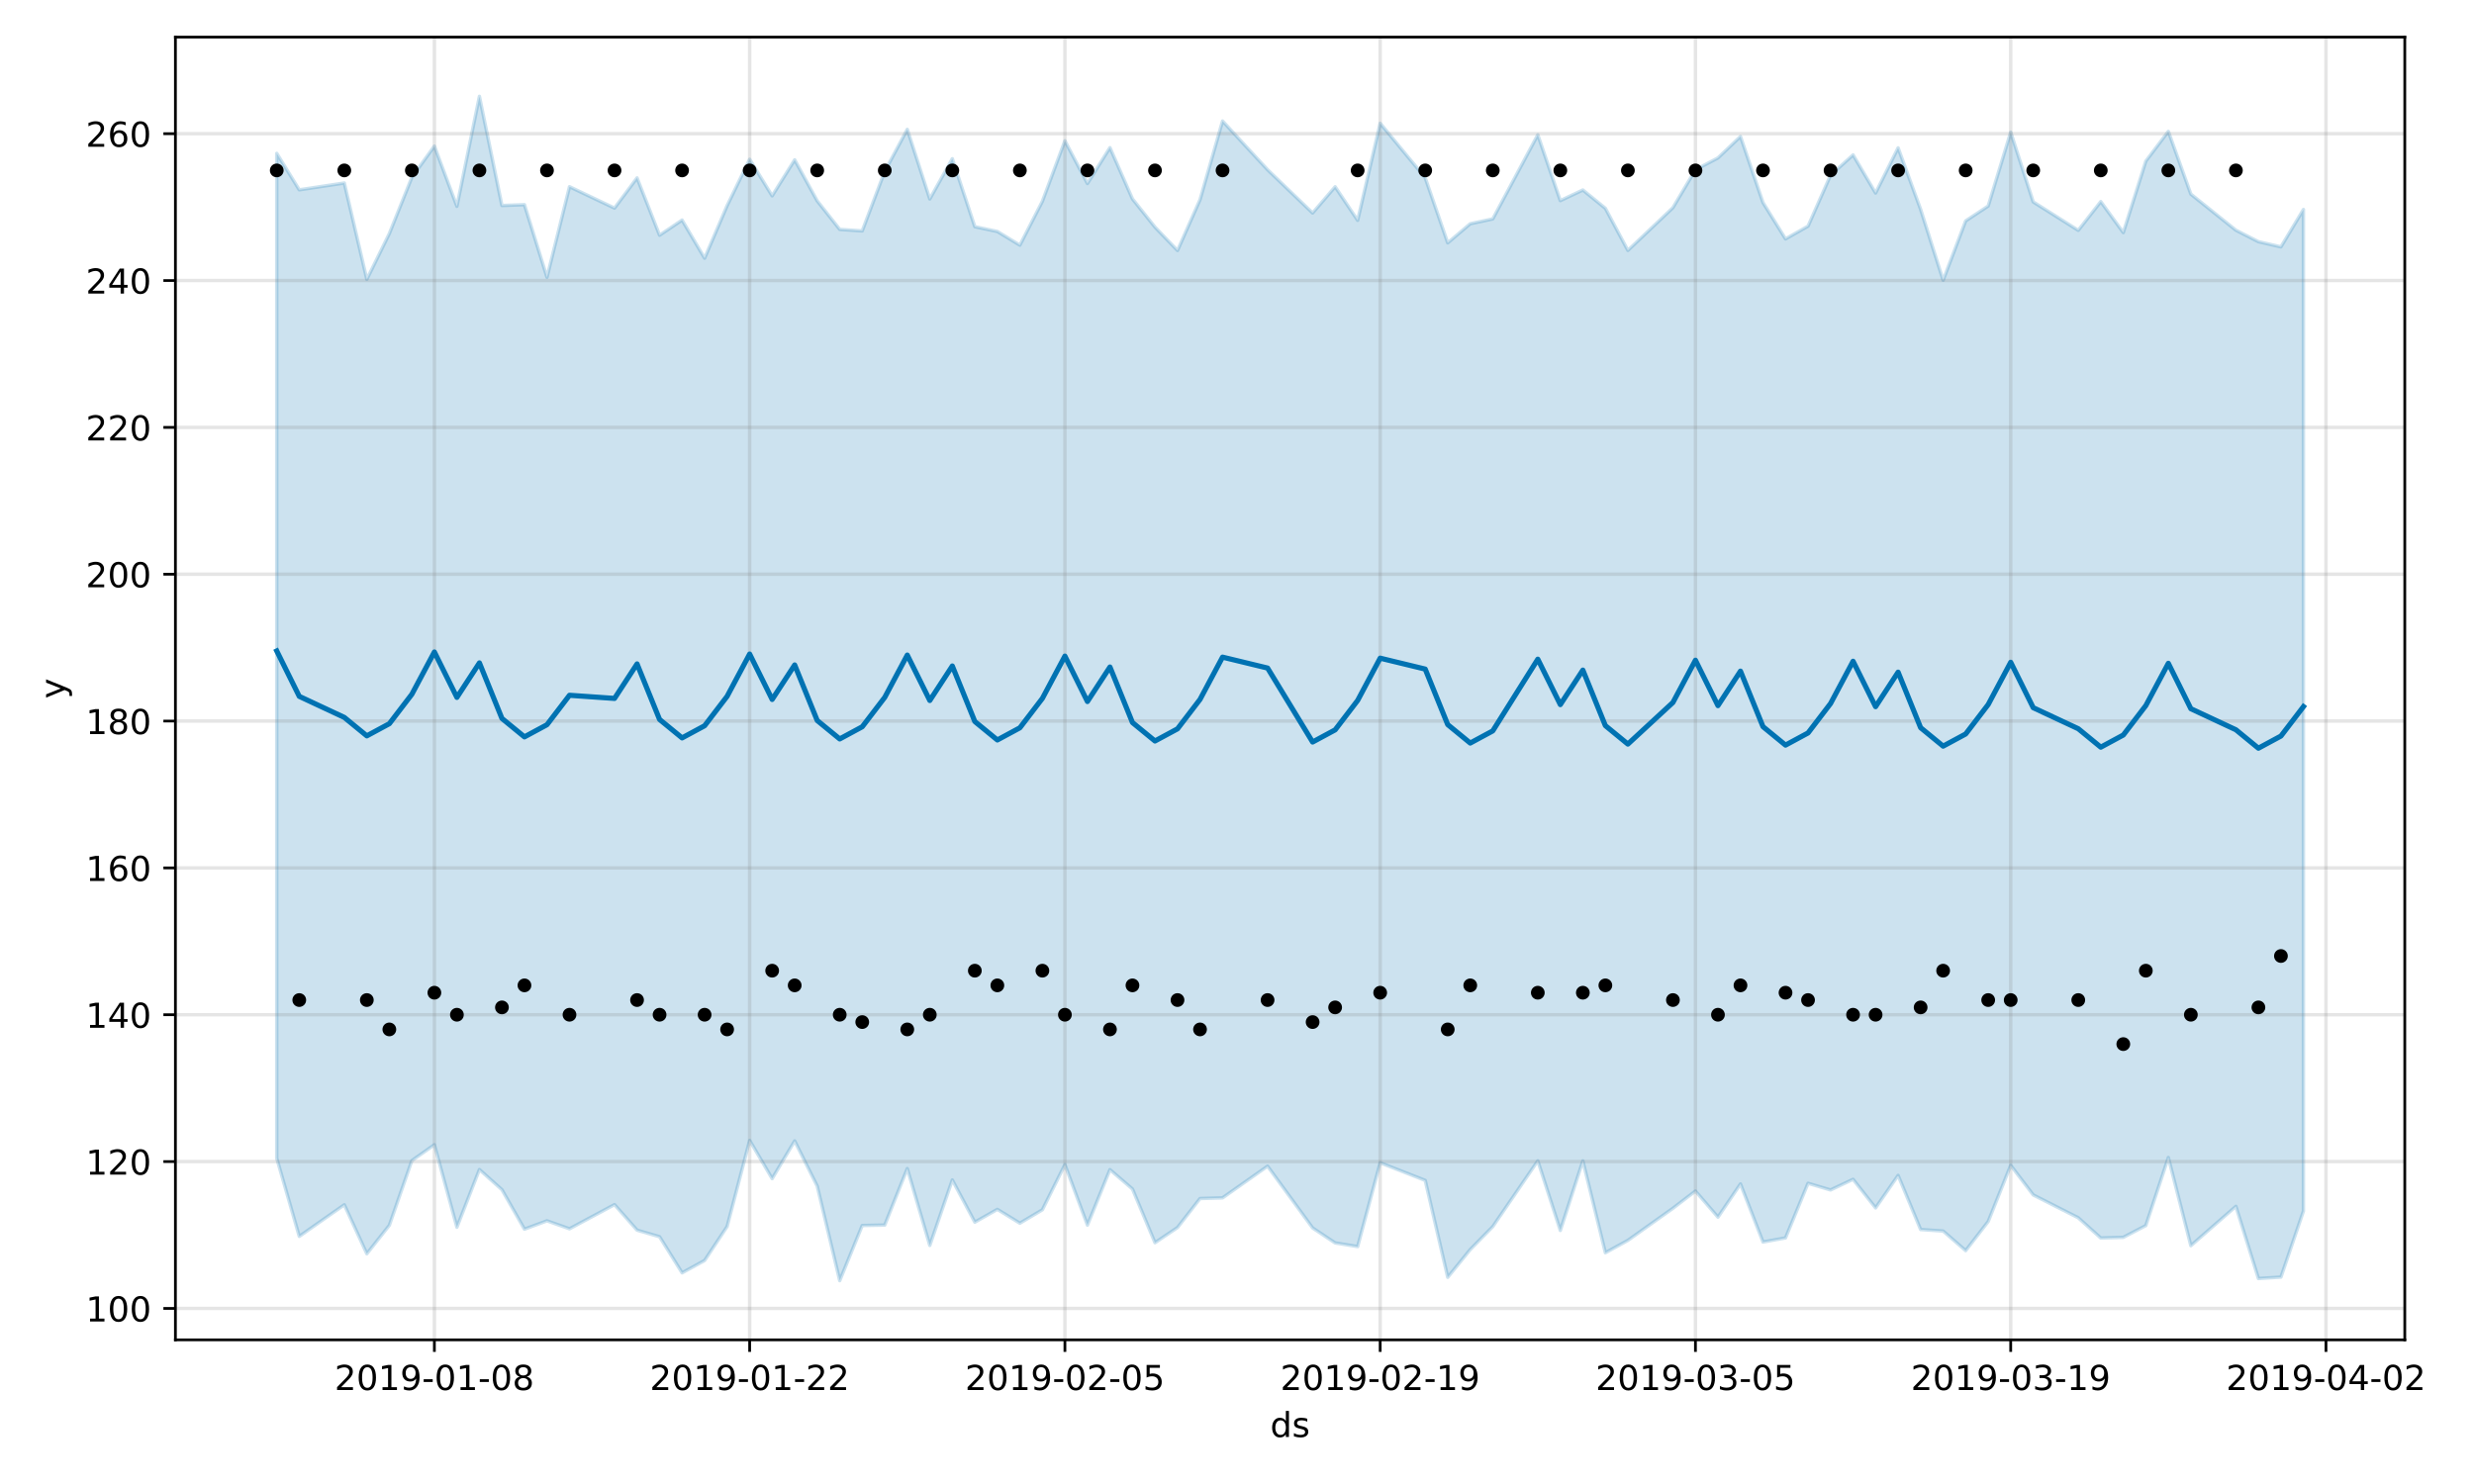 <?xml version="1.0" encoding="utf-8" standalone="no"?>
<!DOCTYPE svg PUBLIC "-//W3C//DTD SVG 1.1//EN"
  "http://www.w3.org/Graphics/SVG/1.1/DTD/svg11.dtd">
<!-- Created with matplotlib (https://matplotlib.org/) -->
<svg height="432pt" version="1.1" viewBox="0 0 720 432" width="720pt" xmlns="http://www.w3.org/2000/svg" xmlns:xlink="http://www.w3.org/1999/xlink">
 <defs>
  <style type="text/css">
*{stroke-linecap:butt;stroke-linejoin:round;}
  </style>
 </defs>
 <g id="figure_1">
  <g id="patch_1">
   <path d="M 0 432 
L 720 432 
L 720 0 
L 0 0 
z
" style="fill:#ffffff;"/>
  </g>
  <g id="axes_1">
   <g id="patch_2">
    <path d="M 51.05 390.04 
L 699.857 390.04 
L 699.857 10.8 
L 51.05 10.8 
z
" style="fill:#ffffff;"/>
   </g>
   <g id="PolyCollection_1">
    <defs>
     <path d="M 80.541 -387.356 
L 80.541 -94.835 
L 87.095 -72.081 
L 100.202 -81.281 
L 106.756 -67.025 
L 113.309 -75.308 
L 119.863 -94.137 
L 126.417 -98.766 
L 132.97 -74.747 
L 139.524 -91.538 
L 146.077 -85.673 
L 152.631 -74.178 
L 159.185 -76.612 
L 165.738 -74.291 
L 178.845 -81.327 
L 185.399 -73.897 
L 191.953 -71.978 
L 198.506 -61.472 
L 205.06 -65.064 
L 211.613 -74.953 
L 218.167 -100.023 
L 224.721 -88.889 
L 231.274 -99.866 
L 237.828 -86.721 
L 244.381 -59.198 
L 250.935 -75.245 
L 257.489 -75.371 
L 264.042 -91.812 
L 270.596 -69.447 
L 277.15 -88.508 
L 283.703 -76.218 
L 290.257 -79.945 
L 296.81 -75.917 
L 303.364 -79.824 
L 309.918 -92.979 
L 316.471 -75.361 
L 323.025 -91.506 
L 329.578 -85.872 
L 336.132 -70.239 
L 342.686 -74.658 
L 349.239 -83.102 
L 355.793 -83.292 
L 368.9 -92.519 
L 382.007 -74.539 
L 388.561 -70.176 
L 395.114 -69.117 
L 401.668 -93.514 
L 414.775 -88.379 
L 421.329 -60.171 
L 427.883 -68.257 
L 434.436 -74.924 
L 447.543 -94.082 
L 454.097 -73.807 
L 460.651 -94.068 
L 467.204 -67.32 
L 473.758 -70.919 
L 486.865 -80.257 
L 493.419 -85.286 
L 499.972 -77.678 
L 506.526 -87.349 
L 513.079 -70.448 
L 519.633 -71.638 
L 526.187 -87.533 
L 532.74 -85.595 
L 539.294 -88.693 
L 545.847 -80.372 
L 552.401 -89.847 
L 558.955 -74.077 
L 565.508 -73.637 
L 572.062 -67.931 
L 578.616 -76.411 
L 585.169 -92.775 
L 591.723 -84.153 
L 604.83 -77.495 
L 611.384 -71.606 
L 617.937 -71.802 
L 624.491 -75.23 
L 631.044 -95.045 
L 637.598 -69.372 
L 650.705 -80.823 
L 657.259 -59.812 
L 663.812 -60.226 
L 670.366 -79.458 
L 670.366 -371.018 
L 670.366 -371.018 
L 663.812 -360.138 
L 657.259 -361.649 
L 650.705 -364.993 
L 637.598 -375.491 
L 631.044 -393.752 
L 624.491 -385.093 
L 617.937 -364.29 
L 611.384 -373.316 
L 604.83 -364.95 
L 591.723 -373.227 
L 585.169 -393.52 
L 578.616 -372.029 
L 572.062 -367.701 
L 565.508 -350.415 
L 558.955 -371.06 
L 552.401 -388.968 
L 545.847 -375.807 
L 539.294 -386.91 
L 532.74 -380.976 
L 526.187 -366.168 
L 519.633 -362.459 
L 513.079 -373.027 
L 506.526 -392.268 
L 499.972 -386.03 
L 493.419 -382.577 
L 486.865 -371.544 
L 473.758 -359.104 
L 467.204 -371.363 
L 460.651 -376.692 
L 454.097 -373.595 
L 447.543 -392.76 
L 434.436 -368.272 
L 427.883 -366.872 
L 421.329 -361.299 
L 414.775 -380.244 
L 401.668 -396.12 
L 395.114 -367.86 
L 388.561 -377.637 
L 382.007 -369.997 
L 368.9 -382.587 
L 355.793 -396.765 
L 349.239 -373.883 
L 342.686 -359.079 
L 336.132 -365.889 
L 329.578 -374.101 
L 323.025 -389.026 
L 316.471 -378.569 
L 309.918 -391.022 
L 303.364 -373.41 
L 296.81 -360.638 
L 290.257 -364.618 
L 283.703 -366.008 
L 277.15 -385.796 
L 270.596 -374.076 
L 264.042 -394.343 
L 257.489 -382.107 
L 250.935 -364.782 
L 244.381 -365.227 
L 237.828 -373.524 
L 231.274 -385.48 
L 224.721 -374.984 
L 218.167 -385.637 
L 211.613 -372.139 
L 205.06 -356.837 
L 198.506 -367.94 
L 191.953 -363.527 
L 185.399 -380.214 
L 178.845 -371.424 
L 165.738 -377.65 
L 159.185 -351.285 
L 152.631 -372.42 
L 146.077 -372.177 
L 139.524 -403.962 
L 132.97 -371.94 
L 126.417 -389.484 
L 119.863 -380.371 
L 113.309 -364.01 
L 106.756 -350.674 
L 100.202 -378.726 
L 87.095 -376.746 
L 80.541 -387.356 
z
" id="m84e2fcddf3" style="stroke:#0072b2;stroke-opacity:0.2;"/>
    </defs>
    <g clip-path="url(#p90d1f973ac)">
     <use style="fill:#0072b2;fill-opacity:0.2;stroke:#0072b2;stroke-opacity:0.2;" x="0" xlink:href="#m84e2fcddf3" y="432"/>
    </g>
   </g>
   <g id="matplotlib.axis_1">
    <g id="xtick_1">
     <g id="line2d_1">
      <path clip-path="url(#p90d1f973ac)" d="M 126.417 390.04 
L 126.417 10.8 
" style="fill:none;stroke:#808080;stroke-linecap:square;stroke-opacity:0.2;"/>
     </g>
     <g id="line2d_2">
      <defs>
       <path d="M 0 0 
L 0 3.5 
" id="m7e45f06b89" style="stroke:#000000;stroke-width:0.8;"/>
      </defs>
      <g>
       <use style="stroke:#000000;stroke-width:0.8;" x="126.417" xlink:href="#m7e45f06b89" y="390.04"/>
      </g>
     </g>
     <g id="text_1">
      <!-- 2019-01-08 -->
      <defs>
       <path d="M 19.188 8.297 
L 53.609 8.297 
L 53.609 0 
L 7.328 0 
L 7.328 8.297 
Q 12.938 14.109 22.625 23.891 
Q 32.328 33.688 34.812 36.531 
Q 39.547 41.844 41.422 45.531 
Q 43.312 49.219 43.312 52.781 
Q 43.312 58.594 39.234 62.25 
Q 35.156 65.922 28.609 65.922 
Q 23.969 65.922 18.812 64.312 
Q 13.672 62.703 7.812 59.422 
L 7.812 69.391 
Q 13.766 71.781 18.938 73 
Q 24.125 74.219 28.422 74.219 
Q 39.75 74.219 46.484 68.547 
Q 53.219 62.891 53.219 53.422 
Q 53.219 48.922 51.531 44.891 
Q 49.859 40.875 45.406 35.406 
Q 44.188 33.984 37.641 27.219 
Q 31.109 20.453 19.188 8.297 
z
" id="DejaVuSans-50"/>
       <path d="M 31.781 66.406 
Q 24.172 66.406 20.328 58.906 
Q 16.5 51.422 16.5 36.375 
Q 16.5 21.391 20.328 13.891 
Q 24.172 6.391 31.781 6.391 
Q 39.453 6.391 43.281 13.891 
Q 47.125 21.391 47.125 36.375 
Q 47.125 51.422 43.281 58.906 
Q 39.453 66.406 31.781 66.406 
z
M 31.781 74.219 
Q 44.047 74.219 50.516 64.516 
Q 56.984 54.828 56.984 36.375 
Q 56.984 17.969 50.516 8.266 
Q 44.047 -1.422 31.781 -1.422 
Q 19.531 -1.422 13.062 8.266 
Q 6.594 17.969 6.594 36.375 
Q 6.594 54.828 13.062 64.516 
Q 19.531 74.219 31.781 74.219 
z
" id="DejaVuSans-48"/>
       <path d="M 12.406 8.297 
L 28.516 8.297 
L 28.516 63.922 
L 10.984 60.406 
L 10.984 69.391 
L 28.422 72.906 
L 38.281 72.906 
L 38.281 8.297 
L 54.391 8.297 
L 54.391 0 
L 12.406 0 
z
" id="DejaVuSans-49"/>
       <path d="M 10.984 1.516 
L 10.984 10.5 
Q 14.703 8.734 18.5 7.812 
Q 22.312 6.891 25.984 6.891 
Q 35.75 6.891 40.891 13.453 
Q 46.047 20.016 46.781 33.406 
Q 43.953 29.203 39.594 26.953 
Q 35.25 24.703 29.984 24.703 
Q 19.047 24.703 12.672 31.312 
Q 6.297 37.938 6.297 49.422 
Q 6.297 60.641 12.938 67.422 
Q 19.578 74.219 30.609 74.219 
Q 43.266 74.219 49.922 64.516 
Q 56.594 54.828 56.594 36.375 
Q 56.594 19.141 48.406 8.859 
Q 40.234 -1.422 26.422 -1.422 
Q 22.703 -1.422 18.891 -0.688 
Q 15.094 0.047 10.984 1.516 
z
M 30.609 32.422 
Q 37.25 32.422 41.125 36.953 
Q 45.016 41.5 45.016 49.422 
Q 45.016 57.281 41.125 61.844 
Q 37.25 66.406 30.609 66.406 
Q 23.969 66.406 20.094 61.844 
Q 16.219 57.281 16.219 49.422 
Q 16.219 41.5 20.094 36.953 
Q 23.969 32.422 30.609 32.422 
z
" id="DejaVuSans-57"/>
       <path d="M 4.891 31.391 
L 31.203 31.391 
L 31.203 23.391 
L 4.891 23.391 
z
" id="DejaVuSans-45"/>
       <path d="M 31.781 34.625 
Q 24.75 34.625 20.719 30.859 
Q 16.703 27.094 16.703 20.516 
Q 16.703 13.922 20.719 10.156 
Q 24.75 6.391 31.781 6.391 
Q 38.812 6.391 42.859 10.172 
Q 46.922 13.969 46.922 20.516 
Q 46.922 27.094 42.891 30.859 
Q 38.875 34.625 31.781 34.625 
z
M 21.922 38.812 
Q 15.578 40.375 12.031 44.719 
Q 8.5 49.078 8.5 55.328 
Q 8.5 64.062 14.719 69.141 
Q 20.953 74.219 31.781 74.219 
Q 42.672 74.219 48.875 69.141 
Q 55.078 64.062 55.078 55.328 
Q 55.078 49.078 51.531 44.719 
Q 48 40.375 41.703 38.812 
Q 48.828 37.156 52.797 32.312 
Q 56.781 27.484 56.781 20.516 
Q 56.781 9.906 50.312 4.234 
Q 43.844 -1.422 31.781 -1.422 
Q 19.734 -1.422 13.25 4.234 
Q 6.781 9.906 6.781 20.516 
Q 6.781 27.484 10.781 32.312 
Q 14.797 37.156 21.922 38.812 
z
M 18.312 54.391 
Q 18.312 48.734 21.844 45.562 
Q 25.391 42.391 31.781 42.391 
Q 38.141 42.391 41.719 45.562 
Q 45.312 48.734 45.312 54.391 
Q 45.312 60.062 41.719 63.234 
Q 38.141 66.406 31.781 66.406 
Q 25.391 66.406 21.844 63.234 
Q 18.312 60.062 18.312 54.391 
z
" id="DejaVuSans-56"/>
      </defs>
      <g transform="translate(97.359 404.638)scale(0.1 -0.1)">
       <use xlink:href="#DejaVuSans-50"/>
       <use x="63.623" xlink:href="#DejaVuSans-48"/>
       <use x="127.246" xlink:href="#DejaVuSans-49"/>
       <use x="190.869" xlink:href="#DejaVuSans-57"/>
       <use x="254.492" xlink:href="#DejaVuSans-45"/>
       <use x="290.576" xlink:href="#DejaVuSans-48"/>
       <use x="354.199" xlink:href="#DejaVuSans-49"/>
       <use x="417.822" xlink:href="#DejaVuSans-45"/>
       <use x="453.906" xlink:href="#DejaVuSans-48"/>
       <use x="517.529" xlink:href="#DejaVuSans-56"/>
      </g>
     </g>
    </g>
    <g id="xtick_2">
     <g id="line2d_3">
      <path clip-path="url(#p90d1f973ac)" d="M 218.167 390.04 
L 218.167 10.8 
" style="fill:none;stroke:#808080;stroke-linecap:square;stroke-opacity:0.2;"/>
     </g>
     <g id="line2d_4">
      <g>
       <use style="stroke:#000000;stroke-width:0.8;" x="218.167" xlink:href="#m7e45f06b89" y="390.04"/>
      </g>
     </g>
     <g id="text_2">
      <!-- 2019-01-22 -->
      <g transform="translate(189.109 404.638)scale(0.1 -0.1)">
       <use xlink:href="#DejaVuSans-50"/>
       <use x="63.623" xlink:href="#DejaVuSans-48"/>
       <use x="127.246" xlink:href="#DejaVuSans-49"/>
       <use x="190.869" xlink:href="#DejaVuSans-57"/>
       <use x="254.492" xlink:href="#DejaVuSans-45"/>
       <use x="290.576" xlink:href="#DejaVuSans-48"/>
       <use x="354.199" xlink:href="#DejaVuSans-49"/>
       <use x="417.822" xlink:href="#DejaVuSans-45"/>
       <use x="453.906" xlink:href="#DejaVuSans-50"/>
       <use x="517.529" xlink:href="#DejaVuSans-50"/>
      </g>
     </g>
    </g>
    <g id="xtick_3">
     <g id="line2d_5">
      <path clip-path="url(#p90d1f973ac)" d="M 309.918 390.04 
L 309.918 10.8 
" style="fill:none;stroke:#808080;stroke-linecap:square;stroke-opacity:0.2;"/>
     </g>
     <g id="line2d_6">
      <g>
       <use style="stroke:#000000;stroke-width:0.8;" x="309.918" xlink:href="#m7e45f06b89" y="390.04"/>
      </g>
     </g>
     <g id="text_3">
      <!-- 2019-02-05 -->
      <defs>
       <path d="M 10.797 72.906 
L 49.516 72.906 
L 49.516 64.594 
L 19.828 64.594 
L 19.828 46.734 
Q 21.969 47.469 24.109 47.828 
Q 26.266 48.188 28.422 48.188 
Q 40.625 48.188 47.75 41.5 
Q 54.891 34.812 54.891 23.391 
Q 54.891 11.625 47.562 5.094 
Q 40.234 -1.422 26.906 -1.422 
Q 22.312 -1.422 17.547 -0.641 
Q 12.797 0.141 7.719 1.703 
L 7.719 11.625 
Q 12.109 9.234 16.797 8.062 
Q 21.484 6.891 26.703 6.891 
Q 35.156 6.891 40.078 11.328 
Q 45.016 15.766 45.016 23.391 
Q 45.016 31 40.078 35.438 
Q 35.156 39.891 26.703 39.891 
Q 22.75 39.891 18.812 39.016 
Q 14.891 38.141 10.797 36.281 
z
" id="DejaVuSans-53"/>
      </defs>
      <g transform="translate(280.86 404.638)scale(0.1 -0.1)">
       <use xlink:href="#DejaVuSans-50"/>
       <use x="63.623" xlink:href="#DejaVuSans-48"/>
       <use x="127.246" xlink:href="#DejaVuSans-49"/>
       <use x="190.869" xlink:href="#DejaVuSans-57"/>
       <use x="254.492" xlink:href="#DejaVuSans-45"/>
       <use x="290.576" xlink:href="#DejaVuSans-48"/>
       <use x="354.199" xlink:href="#DejaVuSans-50"/>
       <use x="417.822" xlink:href="#DejaVuSans-45"/>
       <use x="453.906" xlink:href="#DejaVuSans-48"/>
       <use x="517.529" xlink:href="#DejaVuSans-53"/>
      </g>
     </g>
    </g>
    <g id="xtick_4">
     <g id="line2d_7">
      <path clip-path="url(#p90d1f973ac)" d="M 401.668 390.04 
L 401.668 10.8 
" style="fill:none;stroke:#808080;stroke-linecap:square;stroke-opacity:0.2;"/>
     </g>
     <g id="line2d_8">
      <g>
       <use style="stroke:#000000;stroke-width:0.8;" x="401.668" xlink:href="#m7e45f06b89" y="390.04"/>
      </g>
     </g>
     <g id="text_4">
      <!-- 2019-02-19 -->
      <g transform="translate(372.61 404.638)scale(0.1 -0.1)">
       <use xlink:href="#DejaVuSans-50"/>
       <use x="63.623" xlink:href="#DejaVuSans-48"/>
       <use x="127.246" xlink:href="#DejaVuSans-49"/>
       <use x="190.869" xlink:href="#DejaVuSans-57"/>
       <use x="254.492" xlink:href="#DejaVuSans-45"/>
       <use x="290.576" xlink:href="#DejaVuSans-48"/>
       <use x="354.199" xlink:href="#DejaVuSans-50"/>
       <use x="417.822" xlink:href="#DejaVuSans-45"/>
       <use x="453.906" xlink:href="#DejaVuSans-49"/>
       <use x="517.529" xlink:href="#DejaVuSans-57"/>
      </g>
     </g>
    </g>
    <g id="xtick_5">
     <g id="line2d_9">
      <path clip-path="url(#p90d1f973ac)" d="M 493.419 390.04 
L 493.419 10.8 
" style="fill:none;stroke:#808080;stroke-linecap:square;stroke-opacity:0.2;"/>
     </g>
     <g id="line2d_10">
      <g>
       <use style="stroke:#000000;stroke-width:0.8;" x="493.419" xlink:href="#m7e45f06b89" y="390.04"/>
      </g>
     </g>
     <g id="text_5">
      <!-- 2019-03-05 -->
      <defs>
       <path d="M 40.578 39.312 
Q 47.656 37.797 51.625 33 
Q 55.609 28.219 55.609 21.188 
Q 55.609 10.406 48.188 4.484 
Q 40.766 -1.422 27.094 -1.422 
Q 22.516 -1.422 17.656 -0.516 
Q 12.797 0.391 7.625 2.203 
L 7.625 11.719 
Q 11.719 9.328 16.594 8.109 
Q 21.484 6.891 26.812 6.891 
Q 36.078 6.891 40.938 10.547 
Q 45.797 14.203 45.797 21.188 
Q 45.797 27.641 41.281 31.266 
Q 36.766 34.906 28.719 34.906 
L 20.219 34.906 
L 20.219 43.016 
L 29.109 43.016 
Q 36.375 43.016 40.234 45.922 
Q 44.094 48.828 44.094 54.297 
Q 44.094 59.906 40.109 62.906 
Q 36.141 65.922 28.719 65.922 
Q 24.656 65.922 20.016 65.031 
Q 15.375 64.156 9.812 62.312 
L 9.812 71.094 
Q 15.438 72.656 20.344 73.438 
Q 25.25 74.219 29.594 74.219 
Q 40.828 74.219 47.359 69.109 
Q 53.906 64.016 53.906 55.328 
Q 53.906 49.266 50.438 45.094 
Q 46.969 40.922 40.578 39.312 
z
" id="DejaVuSans-51"/>
      </defs>
      <g transform="translate(464.361 404.638)scale(0.1 -0.1)">
       <use xlink:href="#DejaVuSans-50"/>
       <use x="63.623" xlink:href="#DejaVuSans-48"/>
       <use x="127.246" xlink:href="#DejaVuSans-49"/>
       <use x="190.869" xlink:href="#DejaVuSans-57"/>
       <use x="254.492" xlink:href="#DejaVuSans-45"/>
       <use x="290.576" xlink:href="#DejaVuSans-48"/>
       <use x="354.199" xlink:href="#DejaVuSans-51"/>
       <use x="417.822" xlink:href="#DejaVuSans-45"/>
       <use x="453.906" xlink:href="#DejaVuSans-48"/>
       <use x="517.529" xlink:href="#DejaVuSans-53"/>
      </g>
     </g>
    </g>
    <g id="xtick_6">
     <g id="line2d_11">
      <path clip-path="url(#p90d1f973ac)" d="M 585.169 390.04 
L 585.169 10.8 
" style="fill:none;stroke:#808080;stroke-linecap:square;stroke-opacity:0.2;"/>
     </g>
     <g id="line2d_12">
      <g>
       <use style="stroke:#000000;stroke-width:0.8;" x="585.169" xlink:href="#m7e45f06b89" y="390.04"/>
      </g>
     </g>
     <g id="text_6">
      <!-- 2019-03-19 -->
      <g transform="translate(556.111 404.638)scale(0.1 -0.1)">
       <use xlink:href="#DejaVuSans-50"/>
       <use x="63.623" xlink:href="#DejaVuSans-48"/>
       <use x="127.246" xlink:href="#DejaVuSans-49"/>
       <use x="190.869" xlink:href="#DejaVuSans-57"/>
       <use x="254.492" xlink:href="#DejaVuSans-45"/>
       <use x="290.576" xlink:href="#DejaVuSans-48"/>
       <use x="354.199" xlink:href="#DejaVuSans-51"/>
       <use x="417.822" xlink:href="#DejaVuSans-45"/>
       <use x="453.906" xlink:href="#DejaVuSans-49"/>
       <use x="517.529" xlink:href="#DejaVuSans-57"/>
      </g>
     </g>
    </g>
    <g id="xtick_7">
     <g id="line2d_13">
      <path clip-path="url(#p90d1f973ac)" d="M 676.92 390.04 
L 676.92 10.8 
" style="fill:none;stroke:#808080;stroke-linecap:square;stroke-opacity:0.2;"/>
     </g>
     <g id="line2d_14">
      <g>
       <use style="stroke:#000000;stroke-width:0.8;" x="676.92" xlink:href="#m7e45f06b89" y="390.04"/>
      </g>
     </g>
     <g id="text_7">
      <!-- 2019-04-02 -->
      <defs>
       <path d="M 37.797 64.312 
L 12.891 25.391 
L 37.797 25.391 
z
M 35.203 72.906 
L 47.609 72.906 
L 47.609 25.391 
L 58.016 25.391 
L 58.016 17.188 
L 47.609 17.188 
L 47.609 0 
L 37.797 0 
L 37.797 17.188 
L 4.891 17.188 
L 4.891 26.703 
z
" id="DejaVuSans-52"/>
      </defs>
      <g transform="translate(647.862 404.638)scale(0.1 -0.1)">
       <use xlink:href="#DejaVuSans-50"/>
       <use x="63.623" xlink:href="#DejaVuSans-48"/>
       <use x="127.246" xlink:href="#DejaVuSans-49"/>
       <use x="190.869" xlink:href="#DejaVuSans-57"/>
       <use x="254.492" xlink:href="#DejaVuSans-45"/>
       <use x="290.576" xlink:href="#DejaVuSans-48"/>
       <use x="354.199" xlink:href="#DejaVuSans-52"/>
       <use x="417.822" xlink:href="#DejaVuSans-45"/>
       <use x="453.906" xlink:href="#DejaVuSans-48"/>
       <use x="517.529" xlink:href="#DejaVuSans-50"/>
      </g>
     </g>
    </g>
    <g id="text_8">
     <!-- ds -->
     <defs>
      <path d="M 45.406 46.391 
L 45.406 75.984 
L 54.391 75.984 
L 54.391 0 
L 45.406 0 
L 45.406 8.203 
Q 42.578 3.328 38.25 0.953 
Q 33.938 -1.422 27.875 -1.422 
Q 17.969 -1.422 11.734 6.484 
Q 5.516 14.406 5.516 27.297 
Q 5.516 40.188 11.734 48.094 
Q 17.969 56 27.875 56 
Q 33.938 56 38.25 53.625 
Q 42.578 51.266 45.406 46.391 
z
M 14.797 27.297 
Q 14.797 17.391 18.875 11.75 
Q 22.953 6.109 30.078 6.109 
Q 37.203 6.109 41.297 11.75 
Q 45.406 17.391 45.406 27.297 
Q 45.406 37.203 41.297 42.844 
Q 37.203 48.484 30.078 48.484 
Q 22.953 48.484 18.875 42.844 
Q 14.797 37.203 14.797 27.297 
z
" id="DejaVuSans-100"/>
      <path d="M 44.281 53.078 
L 44.281 44.578 
Q 40.484 46.531 36.375 47.5 
Q 32.281 48.484 27.875 48.484 
Q 21.188 48.484 17.844 46.438 
Q 14.5 44.391 14.5 40.281 
Q 14.5 37.156 16.891 35.375 
Q 19.281 33.594 26.516 31.984 
L 29.594 31.297 
Q 39.156 29.25 43.188 25.516 
Q 47.219 21.781 47.219 15.094 
Q 47.219 7.469 41.188 3.016 
Q 35.156 -1.422 24.609 -1.422 
Q 20.219 -1.422 15.453 -0.562 
Q 10.688 0.297 5.422 2 
L 5.422 11.281 
Q 10.406 8.688 15.234 7.391 
Q 20.062 6.109 24.812 6.109 
Q 31.156 6.109 34.562 8.281 
Q 37.984 10.453 37.984 14.406 
Q 37.984 18.062 35.516 20.016 
Q 33.062 21.969 24.703 23.781 
L 21.578 24.516 
Q 13.234 26.266 9.516 29.906 
Q 5.812 33.547 5.812 39.891 
Q 5.812 47.609 11.281 51.797 
Q 16.75 56 26.812 56 
Q 31.781 56 36.172 55.266 
Q 40.578 54.547 44.281 53.078 
z
" id="DejaVuSans-115"/>
     </defs>
     <g transform="translate(369.675 418.317)scale(0.1 -0.1)">
      <use xlink:href="#DejaVuSans-100"/>
      <use x="63.477" xlink:href="#DejaVuSans-115"/>
     </g>
    </g>
   </g>
   <g id="matplotlib.axis_2">
    <g id="ytick_1">
     <g id="line2d_15">
      <path clip-path="url(#p90d1f973ac)" d="M 51.05 380.885 
L 699.857 380.885 
" style="fill:none;stroke:#808080;stroke-linecap:square;stroke-opacity:0.2;"/>
     </g>
     <g id="line2d_16">
      <defs>
       <path d="M 0 0 
L -3.5 0 
" id="m60fdc14a34" style="stroke:#000000;stroke-width:0.8;"/>
      </defs>
      <g>
       <use style="stroke:#000000;stroke-width:0.8;" x="51.05" xlink:href="#m60fdc14a34" y="380.885"/>
      </g>
     </g>
     <g id="text_9">
      <!-- 100 -->
      <g transform="translate(24.962 384.684)scale(0.1 -0.1)">
       <use xlink:href="#DejaVuSans-49"/>
       <use x="63.623" xlink:href="#DejaVuSans-48"/>
       <use x="127.246" xlink:href="#DejaVuSans-48"/>
      </g>
     </g>
    </g>
    <g id="ytick_2">
     <g id="line2d_17">
      <path clip-path="url(#p90d1f973ac)" d="M 51.05 338.139 
L 699.857 338.139 
" style="fill:none;stroke:#808080;stroke-linecap:square;stroke-opacity:0.2;"/>
     </g>
     <g id="line2d_18">
      <g>
       <use style="stroke:#000000;stroke-width:0.8;" x="51.05" xlink:href="#m60fdc14a34" y="338.139"/>
      </g>
     </g>
     <g id="text_10">
      <!-- 120 -->
      <g transform="translate(24.962 341.939)scale(0.1 -0.1)">
       <use xlink:href="#DejaVuSans-49"/>
       <use x="63.623" xlink:href="#DejaVuSans-50"/>
       <use x="127.246" xlink:href="#DejaVuSans-48"/>
      </g>
     </g>
    </g>
    <g id="ytick_3">
     <g id="line2d_19">
      <path clip-path="url(#p90d1f973ac)" d="M 51.05 295.394 
L 699.857 295.394 
" style="fill:none;stroke:#808080;stroke-linecap:square;stroke-opacity:0.2;"/>
     </g>
     <g id="line2d_20">
      <g>
       <use style="stroke:#000000;stroke-width:0.8;" x="51.05" xlink:href="#m60fdc14a34" y="295.394"/>
      </g>
     </g>
     <g id="text_11">
      <!-- 140 -->
      <g transform="translate(24.962 299.193)scale(0.1 -0.1)">
       <use xlink:href="#DejaVuSans-49"/>
       <use x="63.623" xlink:href="#DejaVuSans-52"/>
       <use x="127.246" xlink:href="#DejaVuSans-48"/>
      </g>
     </g>
    </g>
    <g id="ytick_4">
     <g id="line2d_21">
      <path clip-path="url(#p90d1f973ac)" d="M 51.05 252.648 
L 699.857 252.648 
" style="fill:none;stroke:#808080;stroke-linecap:square;stroke-opacity:0.2;"/>
     </g>
     <g id="line2d_22">
      <g>
       <use style="stroke:#000000;stroke-width:0.8;" x="51.05" xlink:href="#m60fdc14a34" y="252.648"/>
      </g>
     </g>
     <g id="text_12">
      <!-- 160 -->
      <defs>
       <path d="M 33.016 40.375 
Q 26.375 40.375 22.484 35.828 
Q 18.609 31.297 18.609 23.391 
Q 18.609 15.531 22.484 10.953 
Q 26.375 6.391 33.016 6.391 
Q 39.656 6.391 43.531 10.953 
Q 47.406 15.531 47.406 23.391 
Q 47.406 31.297 43.531 35.828 
Q 39.656 40.375 33.016 40.375 
z
M 52.594 71.297 
L 52.594 62.312 
Q 48.875 64.062 45.094 64.984 
Q 41.312 65.922 37.594 65.922 
Q 27.828 65.922 22.672 59.328 
Q 17.531 52.734 16.797 39.406 
Q 19.672 43.656 24.016 45.922 
Q 28.375 48.188 33.594 48.188 
Q 44.578 48.188 50.953 41.516 
Q 57.328 34.859 57.328 23.391 
Q 57.328 12.156 50.688 5.359 
Q 44.047 -1.422 33.016 -1.422 
Q 20.359 -1.422 13.672 8.266 
Q 6.984 17.969 6.984 36.375 
Q 6.984 53.656 15.188 63.938 
Q 23.391 74.219 37.203 74.219 
Q 40.922 74.219 44.703 73.484 
Q 48.484 72.75 52.594 71.297 
z
" id="DejaVuSans-54"/>
      </defs>
      <g transform="translate(24.962 256.447)scale(0.1 -0.1)">
       <use xlink:href="#DejaVuSans-49"/>
       <use x="63.623" xlink:href="#DejaVuSans-54"/>
       <use x="127.246" xlink:href="#DejaVuSans-48"/>
      </g>
     </g>
    </g>
    <g id="ytick_5">
     <g id="line2d_23">
      <path clip-path="url(#p90d1f973ac)" d="M 51.05 209.903 
L 699.857 209.903 
" style="fill:none;stroke:#808080;stroke-linecap:square;stroke-opacity:0.2;"/>
     </g>
     <g id="line2d_24">
      <g>
       <use style="stroke:#000000;stroke-width:0.8;" x="51.05" xlink:href="#m60fdc14a34" y="209.903"/>
      </g>
     </g>
     <g id="text_13">
      <!-- 180 -->
      <g transform="translate(24.962 213.702)scale(0.1 -0.1)">
       <use xlink:href="#DejaVuSans-49"/>
       <use x="63.623" xlink:href="#DejaVuSans-56"/>
       <use x="127.246" xlink:href="#DejaVuSans-48"/>
      </g>
     </g>
    </g>
    <g id="ytick_6">
     <g id="line2d_25">
      <path clip-path="url(#p90d1f973ac)" d="M 51.05 167.157 
L 699.857 167.157 
" style="fill:none;stroke:#808080;stroke-linecap:square;stroke-opacity:0.2;"/>
     </g>
     <g id="line2d_26">
      <g>
       <use style="stroke:#000000;stroke-width:0.8;" x="51.05" xlink:href="#m60fdc14a34" y="167.157"/>
      </g>
     </g>
     <g id="text_14">
      <!-- 200 -->
      <g transform="translate(24.962 170.956)scale(0.1 -0.1)">
       <use xlink:href="#DejaVuSans-50"/>
       <use x="63.623" xlink:href="#DejaVuSans-48"/>
       <use x="127.246" xlink:href="#DejaVuSans-48"/>
      </g>
     </g>
    </g>
    <g id="ytick_7">
     <g id="line2d_27">
      <path clip-path="url(#p90d1f973ac)" d="M 51.05 124.412 
L 699.857 124.412 
" style="fill:none;stroke:#808080;stroke-linecap:square;stroke-opacity:0.2;"/>
     </g>
     <g id="line2d_28">
      <g>
       <use style="stroke:#000000;stroke-width:0.8;" x="51.05" xlink:href="#m60fdc14a34" y="124.412"/>
      </g>
     </g>
     <g id="text_15">
      <!-- 220 -->
      <g transform="translate(24.962 128.211)scale(0.1 -0.1)">
       <use xlink:href="#DejaVuSans-50"/>
       <use x="63.623" xlink:href="#DejaVuSans-50"/>
       <use x="127.246" xlink:href="#DejaVuSans-48"/>
      </g>
     </g>
    </g>
    <g id="ytick_8">
     <g id="line2d_29">
      <path clip-path="url(#p90d1f973ac)" d="M 51.05 81.666 
L 699.857 81.666 
" style="fill:none;stroke:#808080;stroke-linecap:square;stroke-opacity:0.2;"/>
     </g>
     <g id="line2d_30">
      <g>
       <use style="stroke:#000000;stroke-width:0.8;" x="51.05" xlink:href="#m60fdc14a34" y="81.666"/>
      </g>
     </g>
     <g id="text_16">
      <!-- 240 -->
      <g transform="translate(24.962 85.465)scale(0.1 -0.1)">
       <use xlink:href="#DejaVuSans-50"/>
       <use x="63.623" xlink:href="#DejaVuSans-52"/>
       <use x="127.246" xlink:href="#DejaVuSans-48"/>
      </g>
     </g>
    </g>
    <g id="ytick_9">
     <g id="line2d_31">
      <path clip-path="url(#p90d1f973ac)" d="M 51.05 38.92 
L 699.857 38.92 
" style="fill:none;stroke:#808080;stroke-linecap:square;stroke-opacity:0.2;"/>
     </g>
     <g id="line2d_32">
      <g>
       <use style="stroke:#000000;stroke-width:0.8;" x="51.05" xlink:href="#m60fdc14a34" y="38.92"/>
      </g>
     </g>
     <g id="text_17">
      <!-- 260 -->
      <g transform="translate(24.962 42.72)scale(0.1 -0.1)">
       <use xlink:href="#DejaVuSans-50"/>
       <use x="63.623" xlink:href="#DejaVuSans-54"/>
       <use x="127.246" xlink:href="#DejaVuSans-48"/>
      </g>
     </g>
    </g>
    <g id="text_18">
     <!-- y -->
     <defs>
      <path d="M 32.172 -5.078 
Q 28.375 -14.844 24.75 -17.812 
Q 21.141 -20.797 15.094 -20.797 
L 7.906 -20.797 
L 7.906 -13.281 
L 13.188 -13.281 
Q 16.891 -13.281 18.938 -11.516 
Q 21 -9.766 23.484 -3.219 
L 25.094 0.875 
L 2.984 54.688 
L 12.5 54.688 
L 29.594 11.922 
L 46.688 54.688 
L 56.203 54.688 
z
" id="DejaVuSans-121"/>
     </defs>
     <g transform="translate(18.883 203.379)rotate(-90)scale(0.1 -0.1)">
      <use xlink:href="#DejaVuSans-121"/>
     </g>
    </g>
   </g>
   <g id="line2d_33">
    <defs>
     <path d="M 0 1.5 
C 0.398 1.5 0.779 1.342 1.061 1.061 
C 1.342 0.779 1.5 0.398 1.5 0 
C 1.5 -0.398 1.342 -0.779 1.061 -1.061 
C 0.779 -1.342 0.398 -1.5 0 -1.5 
C -0.398 -1.5 -0.779 -1.342 -1.061 -1.061 
C -1.342 -0.779 -1.5 -0.398 -1.5 0 
C -1.5 0.398 -1.342 0.779 -1.061 1.061 
C -0.779 1.342 -0.398 1.5 0 1.5 
z
" id="m57d72023bc" style="stroke:#000000;"/>
    </defs>
    <g clip-path="url(#p90d1f973ac)">
     <use style="stroke:#000000;" x="80.541" xlink:href="#m57d72023bc" y="49.607"/>
     <use style="stroke:#000000;" x="87.095" xlink:href="#m57d72023bc" y="291.119"/>
     <use style="stroke:#000000;" x="100.202" xlink:href="#m57d72023bc" y="49.607"/>
     <use style="stroke:#000000;" x="106.756" xlink:href="#m57d72023bc" y="291.119"/>
     <use style="stroke:#000000;" x="113.309" xlink:href="#m57d72023bc" y="299.668"/>
     <use style="stroke:#000000;" x="119.863" xlink:href="#m57d72023bc" y="49.607"/>
     <use style="stroke:#000000;" x="126.417" xlink:href="#m57d72023bc" y="288.982"/>
     <use style="stroke:#000000;" x="132.97" xlink:href="#m57d72023bc" y="295.394"/>
     <use style="stroke:#000000;" x="139.524" xlink:href="#m57d72023bc" y="49.607"/>
     <use style="stroke:#000000;" x="146.077" xlink:href="#m57d72023bc" y="293.257"/>
     <use style="stroke:#000000;" x="152.631" xlink:href="#m57d72023bc" y="286.845"/>
     <use style="stroke:#000000;" x="159.185" xlink:href="#m57d72023bc" y="49.607"/>
     <use style="stroke:#000000;" x="165.738" xlink:href="#m57d72023bc" y="295.394"/>
     <use style="stroke:#000000;" x="178.845" xlink:href="#m57d72023bc" y="49.607"/>
     <use style="stroke:#000000;" x="185.399" xlink:href="#m57d72023bc" y="291.119"/>
     <use style="stroke:#000000;" x="191.953" xlink:href="#m57d72023bc" y="295.394"/>
     <use style="stroke:#000000;" x="198.506" xlink:href="#m57d72023bc" y="49.607"/>
     <use style="stroke:#000000;" x="205.06" xlink:href="#m57d72023bc" y="295.394"/>
     <use style="stroke:#000000;" x="211.613" xlink:href="#m57d72023bc" y="299.668"/>
     <use style="stroke:#000000;" x="218.167" xlink:href="#m57d72023bc" y="49.607"/>
     <use style="stroke:#000000;" x="224.721" xlink:href="#m57d72023bc" y="282.57"/>
     <use style="stroke:#000000;" x="231.274" xlink:href="#m57d72023bc" y="286.845"/>
     <use style="stroke:#000000;" x="237.828" xlink:href="#m57d72023bc" y="49.607"/>
     <use style="stroke:#000000;" x="244.381" xlink:href="#m57d72023bc" y="295.394"/>
     <use style="stroke:#000000;" x="250.935" xlink:href="#m57d72023bc" y="297.531"/>
     <use style="stroke:#000000;" x="257.489" xlink:href="#m57d72023bc" y="49.607"/>
     <use style="stroke:#000000;" x="264.042" xlink:href="#m57d72023bc" y="299.668"/>
     <use style="stroke:#000000;" x="270.596" xlink:href="#m57d72023bc" y="295.394"/>
     <use style="stroke:#000000;" x="277.15" xlink:href="#m57d72023bc" y="49.607"/>
     <use style="stroke:#000000;" x="283.703" xlink:href="#m57d72023bc" y="282.57"/>
     <use style="stroke:#000000;" x="290.257" xlink:href="#m57d72023bc" y="286.845"/>
     <use style="stroke:#000000;" x="296.81" xlink:href="#m57d72023bc" y="49.607"/>
     <use style="stroke:#000000;" x="303.364" xlink:href="#m57d72023bc" y="282.57"/>
     <use style="stroke:#000000;" x="309.918" xlink:href="#m57d72023bc" y="295.394"/>
     <use style="stroke:#000000;" x="316.471" xlink:href="#m57d72023bc" y="49.607"/>
     <use style="stroke:#000000;" x="323.025" xlink:href="#m57d72023bc" y="299.668"/>
     <use style="stroke:#000000;" x="329.578" xlink:href="#m57d72023bc" y="286.845"/>
     <use style="stroke:#000000;" x="336.132" xlink:href="#m57d72023bc" y="49.607"/>
     <use style="stroke:#000000;" x="342.686" xlink:href="#m57d72023bc" y="291.119"/>
     <use style="stroke:#000000;" x="349.239" xlink:href="#m57d72023bc" y="299.668"/>
     <use style="stroke:#000000;" x="355.793" xlink:href="#m57d72023bc" y="49.607"/>
     <use style="stroke:#000000;" x="368.9" xlink:href="#m57d72023bc" y="291.119"/>
     <use style="stroke:#000000;" x="382.007" xlink:href="#m57d72023bc" y="297.531"/>
     <use style="stroke:#000000;" x="388.561" xlink:href="#m57d72023bc" y="293.257"/>
     <use style="stroke:#000000;" x="395.114" xlink:href="#m57d72023bc" y="49.607"/>
     <use style="stroke:#000000;" x="401.668" xlink:href="#m57d72023bc" y="288.982"/>
     <use style="stroke:#000000;" x="414.775" xlink:href="#m57d72023bc" y="49.607"/>
     <use style="stroke:#000000;" x="421.329" xlink:href="#m57d72023bc" y="299.668"/>
     <use style="stroke:#000000;" x="427.883" xlink:href="#m57d72023bc" y="286.845"/>
     <use style="stroke:#000000;" x="434.436" xlink:href="#m57d72023bc" y="49.607"/>
     <use style="stroke:#000000;" x="447.543" xlink:href="#m57d72023bc" y="288.982"/>
     <use style="stroke:#000000;" x="454.097" xlink:href="#m57d72023bc" y="49.607"/>
     <use style="stroke:#000000;" x="460.651" xlink:href="#m57d72023bc" y="288.982"/>
     <use style="stroke:#000000;" x="467.204" xlink:href="#m57d72023bc" y="286.845"/>
     <use style="stroke:#000000;" x="473.758" xlink:href="#m57d72023bc" y="49.607"/>
     <use style="stroke:#000000;" x="486.865" xlink:href="#m57d72023bc" y="291.119"/>
     <use style="stroke:#000000;" x="493.419" xlink:href="#m57d72023bc" y="49.607"/>
     <use style="stroke:#000000;" x="499.972" xlink:href="#m57d72023bc" y="295.394"/>
     <use style="stroke:#000000;" x="506.526" xlink:href="#m57d72023bc" y="286.845"/>
     <use style="stroke:#000000;" x="513.079" xlink:href="#m57d72023bc" y="49.607"/>
     <use style="stroke:#000000;" x="519.633" xlink:href="#m57d72023bc" y="288.982"/>
     <use style="stroke:#000000;" x="526.187" xlink:href="#m57d72023bc" y="291.119"/>
     <use style="stroke:#000000;" x="532.74" xlink:href="#m57d72023bc" y="49.607"/>
     <use style="stroke:#000000;" x="539.294" xlink:href="#m57d72023bc" y="295.394"/>
     <use style="stroke:#000000;" x="545.847" xlink:href="#m57d72023bc" y="295.394"/>
     <use style="stroke:#000000;" x="552.401" xlink:href="#m57d72023bc" y="49.607"/>
     <use style="stroke:#000000;" x="558.955" xlink:href="#m57d72023bc" y="293.257"/>
     <use style="stroke:#000000;" x="565.508" xlink:href="#m57d72023bc" y="282.57"/>
     <use style="stroke:#000000;" x="572.062" xlink:href="#m57d72023bc" y="49.607"/>
     <use style="stroke:#000000;" x="578.616" xlink:href="#m57d72023bc" y="291.119"/>
     <use style="stroke:#000000;" x="585.169" xlink:href="#m57d72023bc" y="291.119"/>
     <use style="stroke:#000000;" x="591.723" xlink:href="#m57d72023bc" y="49.607"/>
     <use style="stroke:#000000;" x="604.83" xlink:href="#m57d72023bc" y="291.119"/>
     <use style="stroke:#000000;" x="611.384" xlink:href="#m57d72023bc" y="49.607"/>
     <use style="stroke:#000000;" x="617.937" xlink:href="#m57d72023bc" y="303.943"/>
     <use style="stroke:#000000;" x="624.491" xlink:href="#m57d72023bc" y="282.57"/>
     <use style="stroke:#000000;" x="631.044" xlink:href="#m57d72023bc" y="49.607"/>
     <use style="stroke:#000000;" x="637.598" xlink:href="#m57d72023bc" y="295.394"/>
     <use style="stroke:#000000;" x="650.705" xlink:href="#m57d72023bc" y="49.607"/>
     <use style="stroke:#000000;" x="657.259" xlink:href="#m57d72023bc" y="293.257"/>
     <use style="stroke:#000000;" x="663.812" xlink:href="#m57d72023bc" y="278.296"/>
    </g>
   </g>
   <g id="line2d_34">
    <path clip-path="url(#p90d1f973ac)" d="M 80.541 189.497 
L 87.095 202.713 
L 100.202 208.838 
L 106.756 214.209 
L 113.309 210.669 
L 119.863 202.099 
L 126.417 189.797 
L 132.97 203.013 
L 139.524 192.974 
L 146.077 209.138 
L 152.631 214.509 
L 159.185 210.969 
L 165.738 202.399 
L 178.845 203.313 
L 185.399 193.273 
L 191.953 209.438 
L 198.506 214.808 
L 205.06 211.269 
L 211.613 202.698 
L 218.167 190.397 
L 224.721 203.613 
L 231.274 193.573 
L 237.828 209.738 
L 244.381 215.108 
L 250.935 211.568 
L 257.489 202.998 
L 264.042 190.697 
L 270.596 203.913 
L 277.15 193.873 
L 283.703 210.037 
L 290.257 215.408 
L 296.81 211.868 
L 303.364 203.298 
L 309.918 190.997 
L 316.471 204.213 
L 323.025 194.173 
L 329.578 210.337 
L 336.132 215.708 
L 342.686 212.168 
L 349.239 203.598 
L 355.793 191.297 
L 368.9 194.473 
L 382.007 216.008 
L 388.561 212.468 
L 395.114 203.898 
L 401.668 191.596 
L 414.775 194.773 
L 421.329 210.937 
L 427.883 216.308 
L 434.436 212.768 
L 447.543 191.896 
L 454.097 205.112 
L 460.651 195.073 
L 467.204 211.237 
L 473.758 216.608 
L 486.865 204.497 
L 493.419 192.196 
L 499.972 205.412 
L 506.526 195.372 
L 513.079 211.537 
L 519.633 216.907 
L 526.187 213.368 
L 532.74 204.797 
L 539.294 192.496 
L 545.847 205.712 
L 552.401 195.672 
L 558.955 211.836 
L 565.508 217.207 
L 572.062 213.667 
L 578.616 205.097 
L 585.169 192.796 
L 591.723 206.012 
L 604.83 212.136 
L 611.384 217.507 
L 617.937 213.967 
L 624.491 205.397 
L 631.044 193.096 
L 637.598 206.312 
L 650.705 212.436 
L 657.259 217.807 
L 663.812 214.267 
L 670.366 205.697 
" style="fill:none;stroke:#0072b2;stroke-linecap:square;stroke-width:1.5;"/>
   </g>
   <g id="patch_3">
    <path d="M 51.05 390.04 
L 51.05 10.8 
" style="fill:none;stroke:#000000;stroke-linecap:square;stroke-linejoin:miter;stroke-width:0.8;"/>
   </g>
   <g id="patch_4">
    <path d="M 699.857 390.04 
L 699.857 10.8 
" style="fill:none;stroke:#000000;stroke-linecap:square;stroke-linejoin:miter;stroke-width:0.8;"/>
   </g>
   <g id="patch_5">
    <path d="M 51.05 390.04 
L 699.857 390.04 
" style="fill:none;stroke:#000000;stroke-linecap:square;stroke-linejoin:miter;stroke-width:0.8;"/>
   </g>
   <g id="patch_6">
    <path d="M 51.05 10.8 
L 699.857 10.8 
" style="fill:none;stroke:#000000;stroke-linecap:square;stroke-linejoin:miter;stroke-width:0.8;"/>
   </g>
  </g>
 </g>
 <defs>
  <clipPath id="p90d1f973ac">
   <rect height="379.24" width="648.807" x="51.05" y="10.8"/>
  </clipPath>
 </defs>
</svg>
